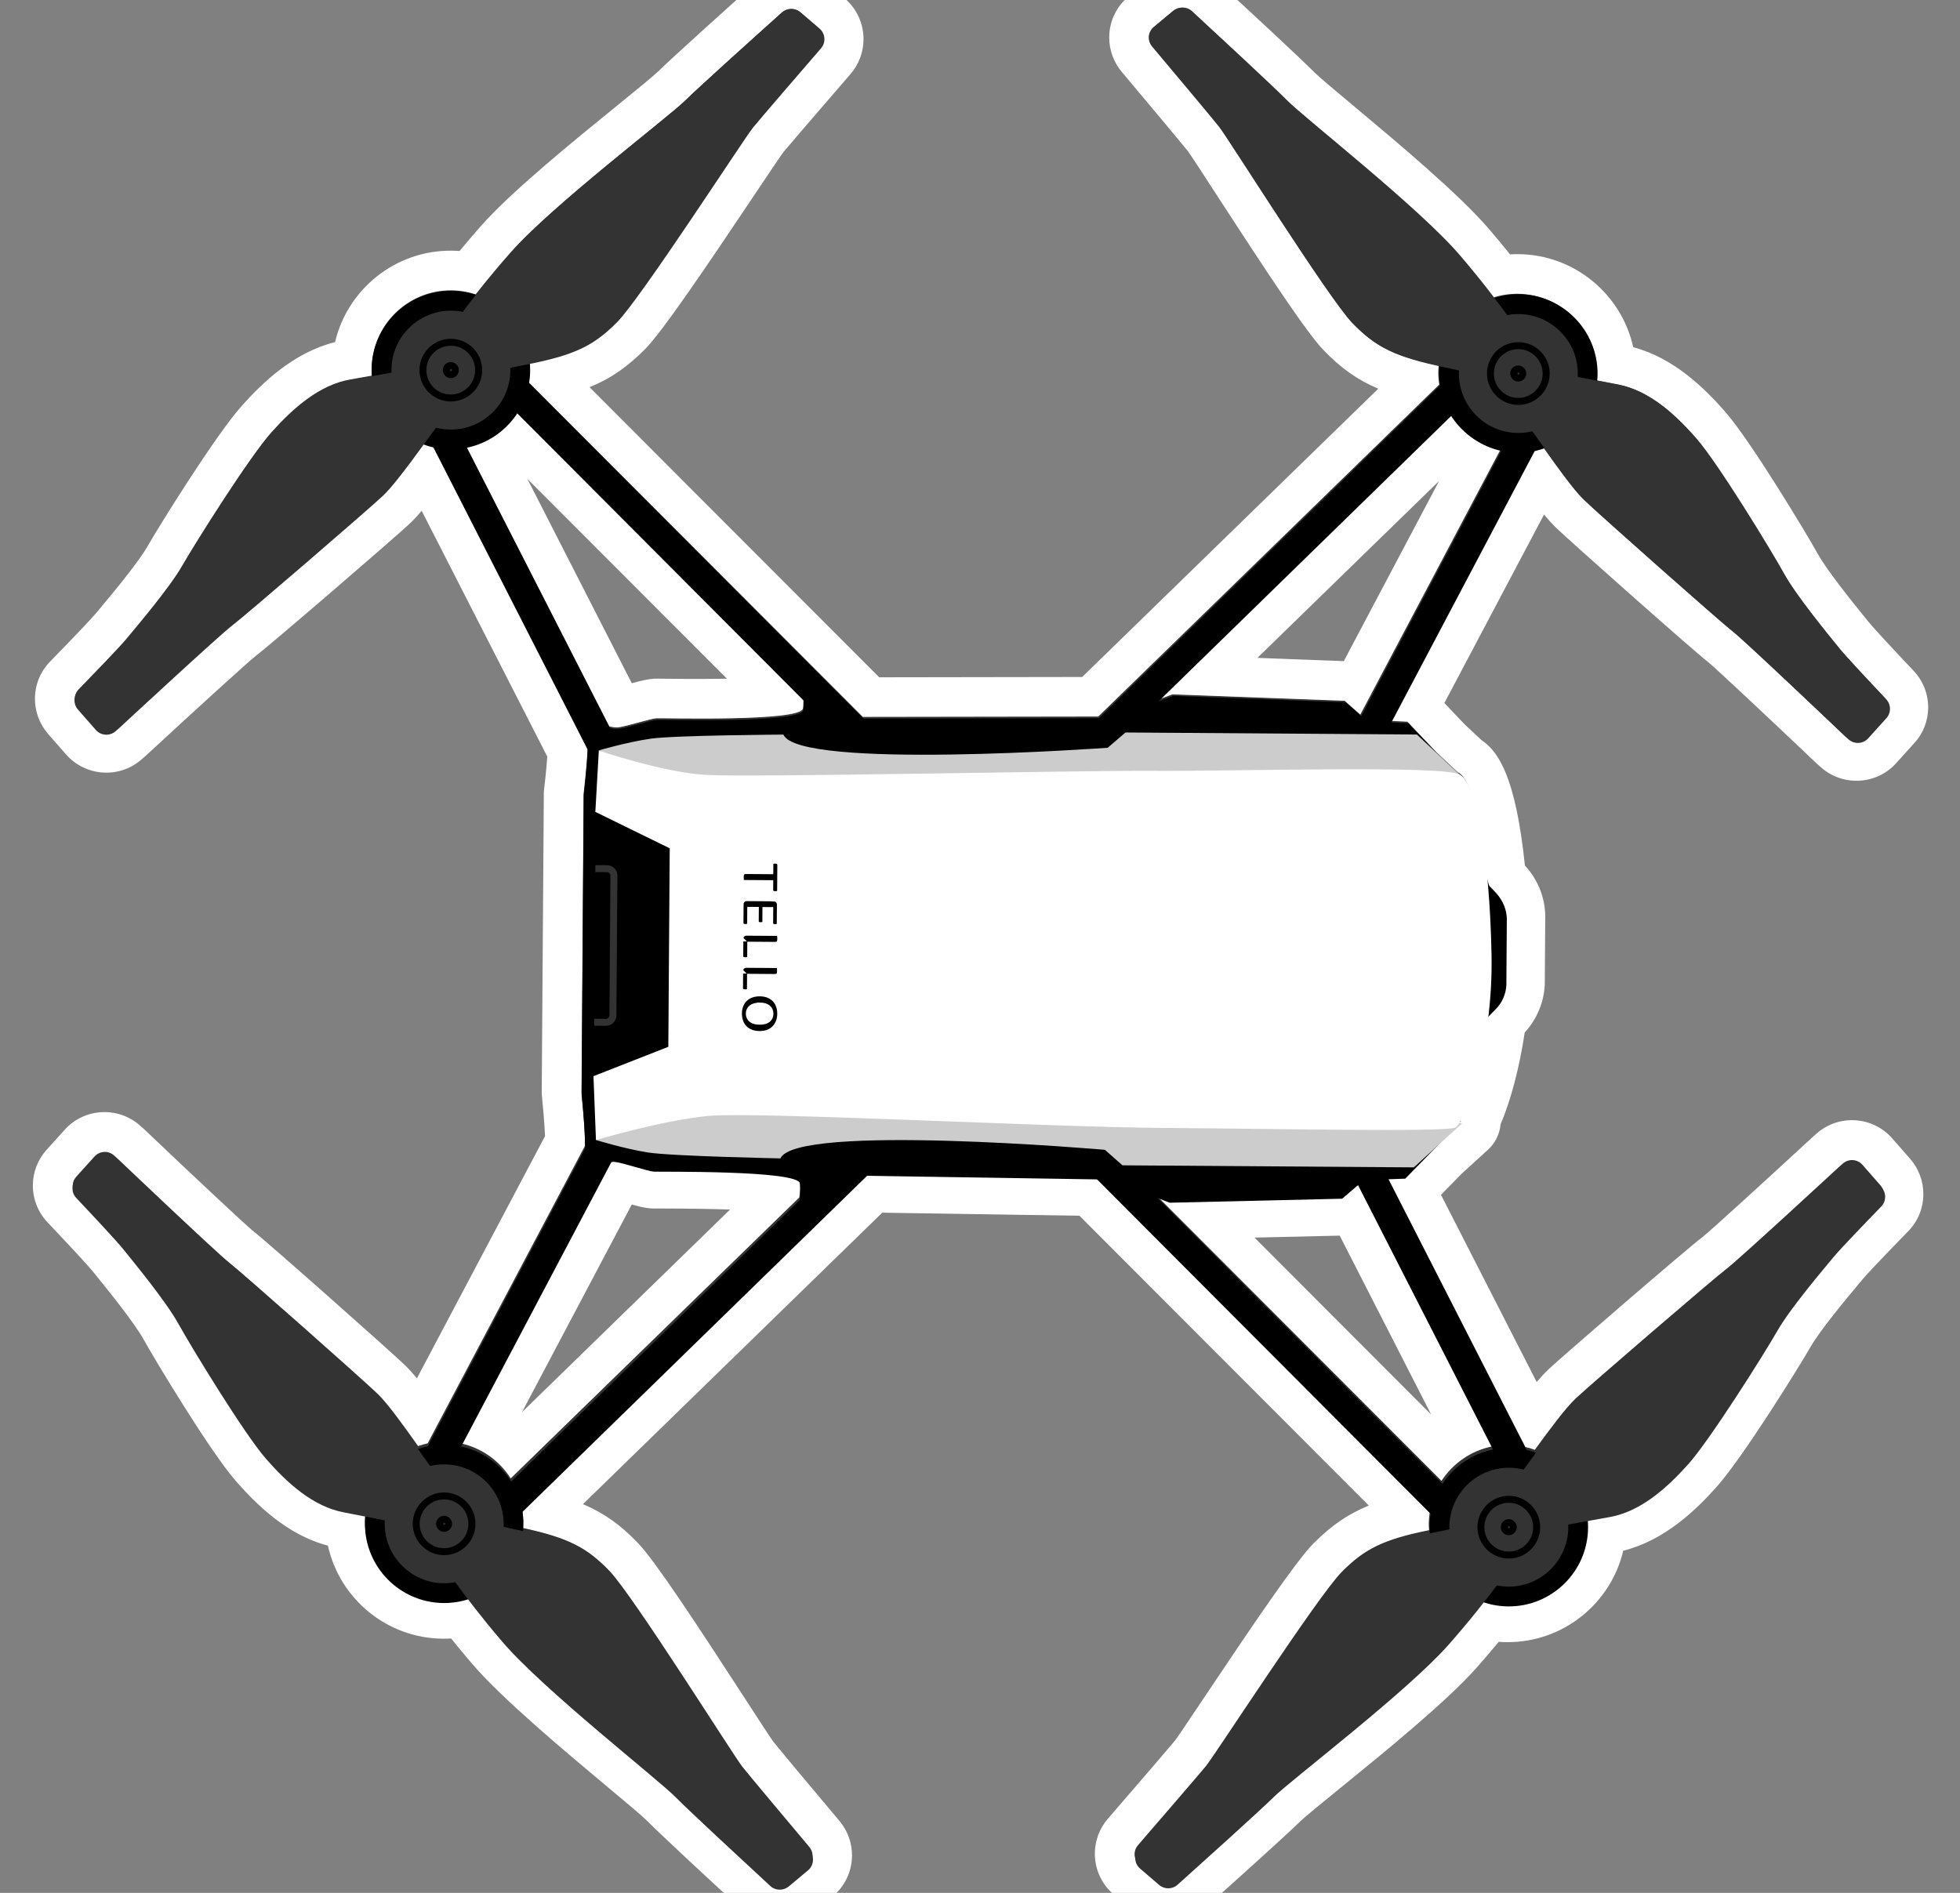 <svg width="281.23" height="271.65" xmlns="http://www.w3.org/2000/svg">

 <rect width="100%" height="100%" fill="#808080" stroke="none"/>

 <g>
  <title>Layer 1</title>
  <g transform="rotate(90.403 140.592 135.825)" id="Calque_1-2">
   <g id="Tello">
    <g id="svg_1">
     <path fill="#333" d="m275.09,162.38l-2.32,-2.75c-0.71,-0.84 -1.97,-0.95 -2.81,-0.23c-3.16,2.69 -10.22,8.7 -11.46,9.7c-1.6,1.28 -24.52,15.89 -27.96,19.26c-3.31,3.24 -4.7,5.89 -6.08,12.49c-0.31,-0.03 -0.63,-0.05 -0.95,-0.05c-0.61,0 -1.2,0.06 -1.78,0.15l-48.48,-49.08l0.28,-32.96l47.61,-48.2c0.58,0.09 1.17,0.15 1.78,0.15c0.32,0 0.63,-0.02 0.95,-0.05c1.38,6.6 2.77,9.25 6.08,12.49c3.45,3.37 26.36,17.97 27.96,19.26c1.24,0.99 8.3,7.01 11.46,9.7c0.84,0.72 2.1,0.61 2.81,-0.23l2.32,-2.75c0.65,-0.77 0.63,-1.89 -0.05,-2.63c-2.96,-3.26 -10.63,-11.69 -12.66,-13.71c-2.53,-2.53 -15.16,-18.98 -22.02,-24.94c-2.19,-1.9 -4.26,-3.58 -6.07,-4.99c0.36,-1.1 0.55,-2.27 0.55,-3.49c0,-6.26 -5.09,-11.36 -11.34,-11.36c-0.33,0 -0.65,0.02 -0.98,0.05c-0.19,-1.02 -0.39,-2.08 -0.57,-3.09c-0.8,-4.41 -4.09,-8.1 -7.61,-11.23c-3.53,-3.13 -15.94,-10.83 -19.23,-12.68c-3.28,-1.85 -8.89,-6.58 -10.58,-7.94c-1.22,-0.99 -5.22,-4.81 -7.33,-6.83c-0.75,-0.72 -1.93,-0.74 -2.7,-0.05l-2.91,2.59c-0.82,0.73 -0.9,1.99 -0.17,2.81l0.45,0.51s13.54,14.44 14.82,16.13c1.28,1.68 16.75,19.42 18.75,21.5c1.39,1.45 4.73,3.87 7.38,5.78c-0.16,0.44 -0.29,0.89 -0.4,1.36l-38.64,20.08l-0.1,-2.45l-4.44,-4.28l-3.54,-3.83l0,0.45c-1.9,-1.22 -7.7,-3.22 -15.29,-4.08l-0.01,0s-1.12,-1.08 -1.12,-1.08c-0.93,-0.9 -2.15,-1.42 -3.44,-1.47l-9.53,0c-1.29,0.05 -2.51,0.58 -3.44,1.47l-1.12,1.08l-0.88,0.26c-8.51,0.85 -14.11,2.38 -15.12,4.05c-0.02,0.04 -0.04,0.1 -0.06,0.15l-2.79,3.02l-4.44,4.28l-0.1,2.44l-39.01,-20.28c-0.1,-0.47 -0.24,-0.92 -0.4,-1.36c2.66,-1.91 5.99,-4.33 7.38,-5.78c2,-2.09 17.47,-19.82 18.75,-21.5c1.28,-1.68 14.82,-16.13 14.82,-16.13l0.45,-0.51c0.73,-0.83 0.65,-2.08 -0.17,-2.81l-2.91,-2.59c-0.78,-0.69 -1.95,-0.67 -2.7,0.05c-2.11,2.02 -6.11,5.84 -7.33,6.83c-1.68,1.36 -7.29,6.1 -10.58,7.94c-3.28,1.85 -15.7,9.55 -19.23,12.68c-3.53,3.13 -6.81,6.82 -7.61,11.23c-0.18,1.01 -0.38,2.07 -0.57,3.09c-0.32,-0.03 -0.65,-0.05 -0.98,-0.05c-6.25,0 -11.34,5.09 -11.34,11.36c0,1.22 0.2,2.39 0.55,3.49c-1.81,1.41 -3.89,3.09 -6.07,4.99c-6.86,5.96 -19.49,22.41 -22.02,24.94c-2.03,2.03 -9.7,10.45 -12.66,13.71c-0.67,0.74 -0.69,1.87 -0.05,2.63l2.32,2.75c0.71,0.84 1.97,0.95 2.81,0.23c3.16,-2.69 10.22,-8.7 11.46,-9.7c1.6,-1.28 24.52,-15.89 27.96,-19.26c3.31,-3.24 4.7,-5.89 6.08,-12.49c0.31,0.03 0.63,0.05 0.95,0.05c0.61,0 1.2,-0.06 1.78,-0.15l47.98,48.58l0.29,33.78l-47.69,48.28c-0.58,-0.09 -1.17,-0.15 -1.78,-0.15c-0.32,0 -0.63,0.02 -0.95,0.05c-1.38,-6.6 -2.77,-9.25 -6.08,-12.49c-3.45,-3.37 -26.36,-17.97 -27.96,-19.26c-1.24,-0.99 -8.3,-7.01 -11.46,-9.7c-0.84,-0.72 -2.1,-0.61 -2.81,0.23l-2.32,2.75c-0.65,0.77 -0.63,1.89 0.05,2.63c2.96,3.26 10.63,11.69 12.66,13.71c2.53,2.53 15.16,18.98 22.02,24.94c2.19,1.9 4.26,3.58 6.07,4.99c-0.36,1.1 -0.55,2.27 -0.55,3.49c0,6.26 5.09,11.36 11.34,11.36c0.33,0 0.65,-0.02 0.98,-0.05c0.19,1.02 0.39,2.08 0.57,3.09c0.8,4.41 4.09,8.1 7.61,11.23c3.53,3.13 15.94,10.83 19.23,12.68c3.29,1.85 8.89,6.58 10.58,7.94c1.22,0.99 5.22,4.81 7.33,6.83c0.75,0.72 1.92,0.74 2.7,0.05l2.91,-2.59c0.82,-0.73 0.9,-1.99 0.17,-2.81l-0.45,-0.51s-13.54,-14.44 -14.82,-16.13c-1.28,-1.68 -16.75,-19.42 -18.75,-21.5c-1.39,-1.45 -4.73,-3.87 -7.38,-5.78c0.16,-0.44 0.29,-0.89 0.4,-1.36l43.19,-22.45c2.83,0.12 6.48,0.53 6.48,0.53l42.92,0s4.75,-0.53 7.61,-0.56l42.87,22.28c0.1,0.47 0.24,0.92 0.4,1.36c-2.66,1.91 -5.99,4.33 -7.38,5.78c-2,2.09 -17.47,19.82 -18.75,21.5c-1.28,1.68 -14.82,16.13 -14.82,16.13l-0.45,0.51c-0.73,0.83 -0.65,2.08 0.17,2.81l2.91,2.59c0.78,0.69 1.95,0.67 2.7,-0.05c2.11,-2.02 6.11,-5.84 7.33,-6.83c1.68,-1.36 7.29,-6.1 10.58,-7.94c3.28,-1.85 15.7,-9.55 19.23,-12.68c3.53,-3.13 6.81,-6.82 7.61,-11.23c0.18,-1.01 0.38,-2.07 0.57,-3.09c0.32,0.03 0.65,0.05 0.98,0.05c6.25,0 11.34,-5.09 11.34,-11.36c0,-1.22 -0.2,-2.39 -0.55,-3.49c1.81,-1.41 3.89,-3.09 6.07,-4.99c6.86,-5.96 19.49,-22.41 22.02,-24.94c2.03,-2.03 9.7,-10.45 12.66,-13.71c0.67,-0.74 0.69,-1.87 0.05,-2.63l0.01,-0.01zm-62.67,47.41l-40.9,-21.26c-0.02,-0.18 -0.03,-0.34 -0.03,-0.46c0.08,-1.09 1.31,-4.77 1.36,-5.62s-0.38,-20.77 1.56,-21c0.82,-0.1 1.66,-0.05 2.37,0.03l40.61,41.12c-2.5,1.61 -4.34,4.18 -4.97,7.19zm-36.3,-99.55l0.68,-1.8l-0.75,-24.73l-1.95,-2.24l37.73,-19.61c0.64,3.01 2.47,5.58 4.98,7.19l-40.68,41.19l-0.01,0zm-107.31,-48.58l38.11,19.81l-1.96,2.24l-0.75,24.73l0.79,2.09l-41.17,-41.68c2.5,-1.61 4.34,-4.18 4.98,-7.19zm36.5,99.74c0.42,-0.01 0.86,0 1.29,0.05c1.93,0.24 1.51,20.16 1.56,21c0.05,0.85 1.27,4.53 1.36,5.62c0.02,0.26 -0.05,0.67 -0.14,1.14l-39.98,20.78c-0.64,-3.01 -2.47,-5.58 -4.98,-7.19l40.89,-41.4z" class="cls-3" id="icon_tello"/>
     <path fill="#fff" d="m105.39,5.67c0.47,0 0.95,0.17 1.33,0.51l2.91,2.59c0.82,0.73 0.9,1.99 0.17,2.81l-0.45,0.51s-13.54,14.44 -14.82,16.13c-1.28,1.68 -16.75,19.42 -18.75,21.5c-1.39,1.45 -4.73,3.87 -7.38,5.78c0.16,0.44 0.29,0.89 0.4,1.36l39.01,20.28l0.1,-2.44l4.44,-4.28l2.79,-3.02s0.04,-0.11 0.06,-0.15c1,-1.67 6.61,-3.19 15.12,-4.05l0.88,-0.26l1.12,-1.08c0.93,-0.9 2.15,-1.42 3.44,-1.47l9.53,0c1.29,0.05 2.51,0.58 3.44,1.47l1.12,1.08l0.01,0c7.59,0.86 13.39,2.86 15.28,4.08l0,-0.45s3.55,3.83 3.55,3.83l4.44,4.28l0.1,2.45l38.64,-20.08c0.1,-0.47 0.24,-0.92 0.4,-1.36c-2.66,-1.91 -5.99,-4.33 -7.38,-5.78c-2,-2.09 -17.47,-19.82 -18.75,-21.5c-1.28,-1.69 -14.82,-16.13 -14.82,-16.13l-0.45,-0.51c-0.73,-0.83 -0.65,-2.08 0.17,-2.81l2.91,-2.59c0.38,-0.34 0.85,-0.51 1.33,-0.51c0.5,0 0.99,0.18 1.37,0.55c2.11,2.02 6.11,5.84 7.33,6.83c1.68,1.36 7.29,6.1 10.58,7.94c3.29,1.85 15.7,9.55 19.23,12.68c3.53,3.13 6.81,6.82 7.61,11.23c0.18,1.01 0.38,2.07 0.57,3.09c0.32,-0.03 0.65,-0.05 0.98,-0.05c6.25,0 11.34,5.09 11.34,11.36c0,1.22 -0.2,2.39 -0.55,3.49c1.81,1.41 3.89,3.09 6.07,4.99c6.86,5.96 19.49,22.41 22.02,24.94c2.03,2.03 9.7,10.45 12.66,13.71c0.67,0.74 0.69,1.87 0.05,2.63l-2.32,2.75c-0.4,0.47 -0.96,0.71 -1.52,0.71c-0.46,0 -0.91,-0.16 -1.29,-0.48c-3.16,-2.69 -10.22,-8.7 -11.46,-9.7c-1.6,-1.28 -24.52,-15.89 -27.96,-19.26c-3.31,-3.24 -4.7,-5.89 -6.08,-12.49c-0.31,0.03 -0.63,0.05 -0.95,0.05c-0.61,0 -1.2,-0.06 -1.78,-0.15l-47.61,48.2l-0.28,32.96l48.48,49.08c0.58,-0.09 1.17,-0.15 1.78,-0.15c0.32,0 0.63,0.02 0.95,0.05c1.38,-6.6 2.77,-9.25 6.08,-12.49c3.44,-3.37 26.36,-17.97 27.96,-19.26c1.24,-0.99 8.3,-7.01 11.46,-9.7c0.38,-0.32 0.83,-0.48 1.29,-0.48c0.57,0 1.13,0.24 1.52,0.71l2.32,2.75c0.65,0.77 0.63,1.89 -0.04,2.63c-2.96,3.26 -10.63,11.69 -12.66,13.71c-2.53,2.53 -15.16,18.98 -22.02,24.94c-2.19,1.9 -4.26,3.58 -6.07,4.99c0.36,1.1 0.55,2.27 0.55,3.49c0,6.26 -5.09,11.36 -11.34,11.36c-0.33,0 -0.65,-0.02 -0.98,-0.05c-0.19,1.02 -0.39,2.08 -0.57,3.09c-0.8,4.41 -4.09,8.1 -7.61,11.23c-3.53,3.13 -15.94,10.83 -19.23,12.68c-3.29,1.85 -8.89,6.58 -10.58,7.94c-1.22,0.99 -5.22,4.81 -7.33,6.83c-0.38,0.37 -0.88,0.55 -1.38,0.55s-0.95,-0.17 -1.33,-0.51l-2.91,-2.59c-0.82,-0.73 -0.9,-1.99 -0.17,-2.81l0.45,-0.51s13.54,-14.44 14.82,-16.13c1.28,-1.68 16.75,-19.42 18.75,-21.5c1.39,-1.45 4.73,-3.87 7.38,-5.78c-0.16,-0.44 -0.29,-0.89 -0.4,-1.36l-42.87,-22.28c-2.86,0.02 -7.61,0.56 -7.61,0.56l-42.92,0s-3.65,-0.41 -6.48,-0.53l-43.19,22.45c-0.1,0.47 -0.24,0.92 -0.4,1.36c2.66,1.91 5.99,4.33 7.38,5.78c2,2.09 17.47,19.82 18.75,21.5c1.28,1.68 14.82,16.13 14.82,16.13l0.45,0.51c0.73,0.83 0.65,2.08 -0.17,2.81l-2.91,2.59c-0.38,0.34 -0.85,0.51 -1.33,0.51s-0.99,-0.18 -1.37,-0.55c-2.11,-2.02 -6.11,-5.84 -7.33,-6.83c-1.68,-1.36 -7.29,-6.1 -10.58,-7.94c-3.28,-1.85 -15.7,-9.55 -19.23,-12.68c-3.53,-3.13 -6.81,-6.82 -7.61,-11.23c-0.18,-1.01 -0.38,-2.07 -0.57,-3.09c-0.32,0.03 -0.65,0.05 -0.98,0.05c-6.25,0 -11.34,-5.1 -11.34,-11.36c0,-1.22 0.2,-2.39 0.55,-3.49c-1.81,-1.41 -3.89,-3.09 -6.07,-4.99c-6.86,-5.96 -19.49,-22.41 -22.02,-24.94c-2.03,-2.03 -9.7,-10.45 -12.66,-13.71c-0.67,-0.74 -0.69,-1.87 -0.05,-2.63l2.32,-2.75c0.4,-0.47 0.96,-0.71 1.52,-0.71c0.46,0 0.91,0.16 1.29,0.48c3.16,2.69 10.22,8.7 11.46,9.7c1.6,1.28 24.52,15.89 27.96,19.26c3.31,3.24 4.7,5.89 6.08,12.49c0.31,-0.03 0.63,-0.05 0.95,-0.05c0.61,0 1.2,0.06 1.78,0.15l47.69,-48.28l-0.29,-33.78l-47.98,-48.58c-0.58,0.09 -1.17,0.15 -1.78,0.15c-0.32,0 -0.63,-0.02 -0.95,-0.05c-1.38,6.6 -2.77,9.25 -6.08,12.49c-3.45,3.37 -26.36,17.97 -27.96,19.26c-1.24,0.99 -8.3,7.01 -11.46,9.7c-0.38,0.32 -0.83,0.48 -1.29,0.48c-0.57,0 -1.13,-0.24 -1.52,-0.71l-2.32,-2.75c-0.65,-0.77 -0.63,-1.89 0.05,-2.63c2.96,-3.26 10.63,-11.69 12.66,-13.71c2.53,-2.53 15.16,-18.98 22.02,-24.94c2.19,-1.9 4.26,-3.58 6.07,-4.99c-0.36,-1.1 -0.55,-2.27 -0.55,-3.49c0,-6.26 5.09,-11.36 11.34,-11.36c0.33,0 0.65,0.02 0.98,0.05c0.19,-1.02 0.39,-2.08 0.57,-3.09c0.8,-4.41 4.09,-8.1 7.61,-11.23c3.53,-3.13 15.94,-10.83 19.23,-12.68c3.28,-1.85 8.89,-6.58 10.58,-7.94c1.22,-0.99 5.22,-4.81 7.33,-6.83c0.38,-0.37 0.88,-0.55 1.37,-0.55m-0.39,104.87l-0.79,-2.09l0.75,-24.73l1.96,-2.24l-38.11,-19.81c-0.64,3.01 -2.47,5.58 -4.98,7.19l41.17,41.68m71.12,-0.29l40.68,-41.19c-2.5,-1.61 -4.34,-4.18 -4.98,-7.19l-37.73,19.61l1.95,2.24l0.75,24.73l-0.68,1.8m36.3,99.55c0.64,-3.01 2.47,-5.58 4.98,-7.19l-40.61,-41.12c-0.42,-0.05 -0.9,-0.09 -1.38,-0.09c-0.33,0 -0.66,0.02 -0.99,0.06c-1.93,0.24 -1.51,20.16 -1.56,21c-0.05,0.85 -1.27,4.53 -1.36,5.62c0,0.12 0,0.28 0.03,0.46l40.9,21.26m-143.02,0.2l39.98,-20.78c0.09,-0.47 0.16,-0.88 0.14,-1.14c-0.08,-1.09 -1.31,-4.77 -1.36,-5.62c-0.05,-0.85 0.38,-20.77 -1.56,-21c-0.32,-0.04 -0.65,-0.05 -0.97,-0.05c-0.11,0 -0.22,0 -0.33,0l-40.89,41.4c2.5,1.61 4.34,4.18 4.98,7.19m35.99,-209.99l0,0c-1.99,0 -3.87,0.76 -5.3,2.13c-4.25,4.08 -6.39,6.04 -6.97,6.51c-0.22,0.18 -0.51,0.42 -0.86,0.7c-1.94,1.6 -6.5,5.34 -8.93,6.7c-2.77,1.56 -16,9.64 -20.22,13.38c-3.26,2.9 -7.66,7.35 -9.17,13.26c-7.57,1.72 -13.24,8.51 -13.24,16.61c0,0.39 0.01,0.78 0.04,1.16c-1.23,1 -2.44,2.02 -3.61,3.04c-5,4.35 -12.28,13.18 -17.6,19.63c-2.01,2.44 -4.08,4.95 -4.71,5.58c-2.11,2.11 -9.69,10.43 -12.84,13.91c-2.57,2.83 -2.65,7.18 -0.18,10.1l2.32,2.75c1.46,1.73 3.59,2.72 5.85,2.72c1.82,0 3.58,-0.65 4.97,-1.83c6.19,-5.28 10.4,-8.83 11.29,-9.56c0.57,-0.43 3.39,-2.28 6.12,-4.08c10.69,-7.05 19.75,-13.08 22.3,-15.58c2.54,-2.48 4.22,-4.82 5.5,-7.91l41.67,42.19l0.25,29.13l-41.34,41.85c-1.28,-3.09 -2.97,-5.43 -5.5,-7.91c-2.55,-2.49 -11.61,-8.53 -22.3,-15.58c-2.73,-1.8 -5.54,-3.65 -6.12,-4.08c-0.9,-0.73 -5.1,-4.29 -11.29,-9.56c-1.38,-1.18 -3.15,-1.83 -4.97,-1.83c-2.26,0 -4.39,0.99 -5.85,2.72l-2.32,2.75c-2.47,2.93 -2.4,7.27 0.18,10.11c3.16,3.48 10.74,11.8 12.84,13.91c0.62,0.63 2.7,3.14 4.71,5.58c5.32,6.45 12.6,15.29 17.6,19.64c1.17,1.02 2.38,2.03 3.61,3.04c-0.03,0.39 -0.04,0.77 -0.04,1.16c0,8.09 5.67,14.89 13.24,16.61c1.51,5.91 5.9,10.37 9.17,13.26c4.21,3.74 17.44,11.82 20.22,13.38c2.43,1.36 6.98,5.1 8.92,6.7c0.35,0.28 0.64,0.52 0.86,0.71c0.58,0.47 2.71,2.43 6.97,6.52c1.43,1.38 3.31,2.13 5.3,2.13c1.88,0 3.69,-0.69 5.1,-1.94l2.91,-2.59c3.14,-2.8 3.44,-7.64 0.66,-10.79l-0.45,-0.51s-0.08,-0.09 -0.12,-0.14c-6.43,-6.85 -13.59,-14.6 -14.46,-15.7c-1.56,-2.05 -17.27,-20.01 -19.16,-21.98c-0.48,-0.5 -1.08,-1.05 -1.8,-1.65l35.15,-18.27c2.26,0.15 4.58,0.41 4.61,0.42c0.21,0.02 0.42,0.04 0.63,0.04l42.92,0c0.21,0 0.42,-0.01 0.63,-0.04c1,-0.11 3.6,-0.37 5.67,-0.48l34.89,18.14c-0.72,0.6 -1.32,1.15 -1.8,1.65c-1.88,1.96 -17.59,19.92 -19.17,22c-0.86,1.08 -8.02,8.83 -14.45,15.68c-0.04,0.04 -0.08,0.09 -0.12,0.14l-0.45,0.51c-2.77,3.16 -2.48,8 0.66,10.79l2.9,2.59c1.41,1.25 3.22,1.94 5.1,1.94c1.98,0 3.87,-0.76 5.3,-2.13c4.25,-4.08 6.39,-6.04 6.97,-6.52c0.22,-0.18 0.51,-0.42 0.85,-0.7c1.95,-1.6 6.5,-5.34 8.93,-6.71c2.77,-1.56 16.01,-9.64 20.22,-13.38c3.26,-2.9 7.66,-7.35 9.16,-13.26c7.57,-1.72 13.24,-8.51 13.24,-16.61c0,-0.39 -0.01,-0.78 -0.04,-1.16c1.23,-1 2.44,-2.02 3.61,-3.04c5,-4.35 12.28,-13.18 17.6,-19.63c2.01,-2.44 4.08,-4.95 4.71,-5.58c2.02,-2.02 8.92,-9.58 12.84,-13.91c2.58,-2.84 2.65,-7.18 0.18,-10.11l-2.32,-2.75c-1.46,-1.73 -3.59,-2.72 -5.85,-2.72c-1.82,0 -3.58,0.65 -4.97,1.83c-6.09,5.19 -10.4,8.84 -11.29,9.56c-0.57,0.43 -3.39,2.28 -6.12,4.08c-10.69,7.05 -19.75,13.08 -22.3,15.58c-2.54,2.48 -4.22,4.82 -5.5,7.91l-42.13,-42.65l0.24,-28.3l41.3,-41.81c1.28,3.09 2.97,5.43 5.5,7.91c2.55,2.49 11.61,8.53 22.3,15.58c2.73,1.8 5.54,3.65 6.12,4.08c0.89,0.72 5.1,4.28 11.29,9.56c1.38,1.18 3.15,1.83 4.97,1.83c2.26,0 4.4,-0.99 5.86,-2.72l2.32,-2.75c2.47,-2.93 2.4,-7.27 -0.18,-10.11c-3.16,-3.48 -10.73,-11.8 -12.84,-13.91c-0.62,-0.63 -2.7,-3.14 -4.71,-5.58c-5.32,-6.45 -12.6,-15.29 -17.6,-19.63c-1.17,-1.02 -2.38,-2.03 -3.61,-3.04c0.03,-0.39 0.04,-0.78 0.04,-1.16c0,-8.09 -5.67,-14.89 -13.24,-16.61c-1.51,-5.91 -5.9,-10.37 -9.17,-13.26c-4.21,-3.74 -17.45,-11.82 -20.22,-13.38c-2.43,-1.36 -6.98,-5.11 -8.93,-6.71c-0.34,-0.28 -0.63,-0.52 -0.85,-0.7c-0.58,-0.47 -2.72,-2.43 -6.97,-6.52c-1.43,-1.38 -3.31,-2.13 -5.3,-2.13c-1.88,0 -3.69,0.69 -5.1,1.94l-2.91,2.59c-3.14,2.79 -3.44,7.63 -0.66,10.79l0.45,0.51s0.08,0.09 0.12,0.13c6.42,6.85 13.59,14.6 14.46,15.7c1.56,2.05 17.27,20.02 19.16,21.98c0.48,0.5 1.08,1.05 1.8,1.65l-26.77,13.92l-3.07,-2.97l-3.43,-3.71c-0.98,-1.06 -2.31,-1.69 -3.69,-1.8c-3.33,-1.42 -8.14,-2.65 -13.19,-3.37c-1.9,-1.73 -4.34,-2.73 -6.91,-2.83c-0.08,0 -0.15,0 -0.23,0l-9.53,0c-0.08,0 -0.15,0 -0.23,0c-2.64,0.11 -5.14,1.16 -7.06,2.97c-12.79,1.42 -16.37,3.96 -17.94,6.34l-2.23,2.42l-3.07,2.96l-27.15,-14.11c0.72,-0.6 1.31,-1.15 1.8,-1.65c1.89,-1.97 17.6,-19.93 19.17,-22c0.86,-1.08 8.02,-8.83 14.45,-15.68c0.04,-0.04 0.08,-0.09 0.12,-0.14l0.45,-0.51c2.77,-3.16 2.48,-8 -0.66,-10.79l-2.91,-2.59c-1.38,-1.26 -3.19,-1.95 -5.07,-1.95l0,0zm-6.48,96.3l-25.58,-25.9l25.95,13.49l-0.38,12.4l0,0l0.01,0.01zm82.82,-12.4l25.58,-13.3l-25.21,25.52l-0.37,-12.23l0,0l0,0.01zm-3.75,101.6c0.32,-1.18 0.49,-1.96 0.54,-2.73c0.02,-0.28 0.01,-0.54 0,-1.73c-0.02,-4.12 0.02,-7.25 0.08,-9.64l29.29,29.65l-29.92,-15.55l0,0l0.01,0zm-104.06,15.75l28.51,-28.87c0.05,2.25 0.08,5.09 0.06,8.66c0,1.18 0,1.44 0,1.72c0.05,0.88 0.27,1.78 0.68,3.27l-29.26,15.21l0,0l0.01,0.01z" class="cls-2" id="icon_tello-2"/>
    </g>
    <g id="svg_2">
     <g id="svg_3">
      <rect id="svg_4" transform="rotate(-62.57 -13.72 116.19)" height="47.31" width="4.25" y="161.93" x="72.9"/>
      <rect id="svg_5" transform="rotate(-44.69 -41.43 88.06)" height="72.62" width="4.25" y="146.18" x="42.86"/>
      <path id="svg_6" d="m57.83,70.51c-6.27,0 -11.37,-5.1 -11.37,-11.37s5.1,-11.37 11.37,-11.37s11.37,5.1 11.37,11.37s-5.1,11.37 -11.37,11.37zm0,-19.9c-4.7,0 -8.53,3.83 -8.53,8.53s3.83,8.53 8.53,8.53s8.53,-3.83 8.53,-8.53s-3.83,-8.53 -8.53,-8.53z"/>
      <path id="svg_7" fill="#333" d="m53.59,57.86s-5.79,3.8 -12.66,9.77c-6.87,5.97 -19.53,22.43 -22.07,24.96c-2.03,2.03 -9.72,10.46 -12.69,13.72c-0.68,0.74 -0.69,1.87 -0.05,2.64l2.33,2.75c0.71,0.84 1.98,0.95 2.82,0.23c3.16,-2.69 10.24,-8.71 11.48,-9.7c1.61,-1.28 24.57,-15.9 28.02,-19.27c3.45,-3.37 4.82,-6.1 6.26,-13.33c1.45,-7.23 2.33,-6.58 2.33,-6.58c0,0 4.01,-3.93 6.26,-5.62c2.25,-1.69 8.27,-5.78 10.28,-7.87s17.51,-19.83 18.79,-21.52s14.86,-16.14 14.86,-16.14l0.45,-0.51c0.73,-0.83 0.65,-2.08 -0.17,-2.82l-2.91,-2.59c-0.78,-0.69 -1.96,-0.67 -2.71,0.05c-2.11,2.02 -6.12,5.84 -7.35,6.83c-1.69,1.37 -7.31,6.1 -10.6,7.95c-3.29,1.85 -15.74,9.56 -19.27,12.69c-3.53,3.13 -6.83,6.83 -7.63,11.24c-0.5,2.74 -1.09,5.78 -1.46,7.7c-0.25,1.26 -0.9,2.39 -1.86,3.24l-2.47,2.18l0.02,0z" class="cls-3"/>
      <path id="svg_8" d="m57.83,63.64c-2.48,0 -4.5,-2.02 -4.5,-4.5s2.02,-4.5 4.5,-4.5s4.5,2.02 4.5,4.5s-2.02,4.5 -4.5,4.5zm0,-7.99c-1.93,0 -3.5,1.57 -3.5,3.5s1.57,3.5 3.5,3.5s3.5,-1.57 3.5,-3.5s-1.57,-3.5 -3.5,-3.5z"/>
      <path id="svg_9" d="m57.83,60.3c-0.64,0 -1.15,-0.52 -1.15,-1.15s0.52,-1.15 1.15,-1.15s1.15,0.52 1.15,1.15s-0.52,1.15 -1.15,1.15zm0,-1.31c-0.08,0 -0.15,0.07 -0.15,0.15c0,0.17 0.31,0.17 0.31,0c0,-0.08 -0.07,-0.15 -0.15,-0.15l-0.01,0z"/>
     </g>
     <g id="svg_10">
      <rect id="svg_11" transform="rotate(-27.44 -10.41 96.51)" height="4.25" width="47.31" y="163.97" x="158.42"/>
      <rect id="svg_12" transform="rotate(-45.32 -9.46 166.6)" height="4.25" width="72.62" y="259.1" x="149.04"/>
      <path id="svg_13" d="m223.4,70.71c-6.27,0 -11.37,-5.1 -11.37,-11.37s5.1,-11.37 11.37,-11.37s11.37,5.1 11.37,11.37s-5.1,11.37 -11.37,11.37zm0,-19.9c-4.7,0 -8.53,3.83 -8.53,8.53s3.83,8.53 8.53,8.53s8.53,-3.83 8.53,-8.53s-3.83,-8.53 -8.53,-8.53z"/>
      <path id="svg_14" fill="#333" d="m227.63,58.06s5.79,3.8 12.66,9.77s19.53,22.43 22.07,24.96c2.03,2.03 9.72,10.46 12.69,13.72c0.68,0.74 0.69,1.87 0.05,2.64l-2.33,2.75c-0.71,0.84 -1.98,0.95 -2.82,0.23c-3.16,-2.69 -10.24,-8.71 -11.48,-9.7c-1.61,-1.28 -24.57,-15.9 -28.02,-19.27s-4.82,-6.1 -6.26,-13.33c-1.45,-7.23 -2.33,-6.58 -2.33,-6.58c0,0 -4.01,-3.93 -6.26,-5.62s-8.27,-5.78 -10.28,-7.87c-2.01,-2.09 -17.51,-19.83 -18.79,-21.52s-14.86,-16.14 -14.86,-16.14l-0.45,-0.51c-0.73,-0.83 -0.65,-2.08 0.17,-2.82l2.91,-2.59c0.78,-0.69 1.96,-0.67 2.71,0.05c2.11,2.02 6.12,5.84 7.35,6.83c1.69,1.37 7.31,6.1 10.6,7.95s15.74,9.56 19.27,12.69c3.53,3.13 6.83,6.83 7.63,11.24c0.5,2.74 1.09,5.78 1.46,7.7c0.25,1.26 0.9,2.39 1.86,3.24l2.47,2.18l-0.02,0z" class="cls-3"/>
      <path id="svg_15" d="m223.4,63.84c-2.48,0 -4.5,-2.02 -4.5,-4.5s2.02,-4.5 4.5,-4.5s4.5,2.02 4.5,4.5s-2.02,4.5 -4.5,4.5zm0,-7.99c-1.93,0 -3.5,1.57 -3.5,3.5s1.57,3.5 3.5,3.5s3.5,-1.57 3.5,-3.5s-1.57,-3.5 -3.5,-3.5z"/>
      <path id="svg_16" d="m223.4,60.5c-0.64,0 -1.15,-0.52 -1.15,-1.15s0.52,-1.15 1.15,-1.15s1.15,0.52 1.15,1.15s-0.52,1.15 -1.15,1.15zm0,-1.31c-0.08,0 -0.15,0.07 -0.15,0.15c0,0.17 0.31,0.17 0.31,0c0,-0.08 -0.07,-0.15 -0.15,-0.15l-0.01,0z"/>
     </g>
     <g id="svg_17">
      <rect id="svg_18" transform="rotate(-27.44 -82.71 64.29)" height="4.25" width="49.54" y="263.71" x="-17.15"/>
      <rect id="svg_19" transform="rotate(-45.32 -100.04 114.4)" height="4.25" width="72.62" y="289.3" x="-49.35"/>
      <path id="svg_20" d="m58.42,223.67c-6.27,0 -11.37,-5.1 -11.37,-11.37s5.1,-11.37 11.37,-11.37s11.37,5.1 11.37,11.37s-5.1,11.37 -11.37,11.37zm0,-19.9c-4.7,0 -8.53,3.83 -8.53,8.53s3.83,8.53 8.53,8.53s8.53,-3.83 8.53,-8.53s-3.83,-8.53 -8.53,-8.53z"/>
      <path id="svg_21" fill="#333" d="m54.18,213.59s-5.79,-3.8 -12.66,-9.77c-6.87,-5.97 -19.53,-22.43 -22.07,-24.96c-2.03,-2.03 -9.72,-10.46 -12.69,-13.72c-0.68,-0.74 -0.69,-1.87 -0.05,-2.64l2.33,-2.75c0.71,-0.84 1.98,-0.95 2.82,-0.23c3.16,2.69 10.24,8.71 11.48,9.7c1.61,1.28 24.57,15.9 28.02,19.27c3.45,3.37 4.82,6.1 6.26,13.33c1.45,7.23 2.33,6.58 2.33,6.58c0,0 4.01,3.93 6.26,5.62c2.25,1.69 8.27,5.78 10.28,7.87s17.51,19.83 18.79,21.52s14.86,16.14 14.86,16.14l0.45,0.51c0.73,0.83 0.65,2.08 -0.17,2.82l-2.91,2.59c-0.78,0.69 -1.96,0.67 -2.71,-0.05c-2.11,-2.02 -6.12,-5.84 -7.35,-6.83c-1.69,-1.37 -7.31,-6.1 -10.6,-7.95s-15.74,-9.56 -19.27,-12.69c-3.53,-3.13 -6.83,-6.83 -7.63,-11.24c-0.5,-2.74 -1.09,-5.78 -1.46,-7.7c-0.25,-1.26 -0.9,-2.39 -1.86,-3.24l-2.47,-2.18l0.02,0z" class="cls-3"/>
      <path id="svg_22" d="m58.42,216.81c-2.48,0 -4.5,-2.02 -4.5,-4.5s2.02,-4.5 4.5,-4.5s4.5,2.02 4.5,4.5s-2.02,4.5 -4.5,4.5zm0,-7.99c-1.93,0 -3.5,1.57 -3.5,3.5s1.57,3.5 3.5,3.5s3.5,-1.57 3.5,-3.5s-1.57,-3.5 -3.5,-3.5z"/>
      <path id="svg_23" d="m58.42,213.46c-0.64,0 -1.15,-0.52 -1.15,-1.15s0.52,-1.15 1.15,-1.15s1.15,0.52 1.15,1.15s-0.52,1.15 -1.15,1.15zm0,-1.31c-0.08,0 -0.15,0.07 -0.15,0.15c0,0.17 0.31,0.17 0.31,0c0,-0.08 -0.07,-0.15 -0.15,-0.15l-0.01,0z"/>
     </g>
     <g id="svg_24">
      <rect id="svg_25" transform="rotate(-62.57 -75.14 278.79)" height="50.06" width="4.25" y="454.99" x="114.58"/>
      <rect id="svg_26" transform="rotate(-44.69 -67.87 188.51)" height="72.62" width="4.25" y="329.02" x="125.4"/>
      <path id="svg_27" d="m223.99,223.47c-6.27,0 -11.37,-5.1 -11.37,-11.37s5.1,-11.37 11.37,-11.37s11.37,5.1 11.37,11.37s-5.1,11.37 -11.37,11.37zm0,-19.9c-4.7,0 -8.53,3.83 -8.53,8.53s3.83,8.53 8.53,8.53s8.53,-3.83 8.53,-8.53s-3.83,-8.53 -8.53,-8.53z"/>
      <path id="svg_28" fill="#333" d="m228.22,213.39s5.79,-3.8 12.66,-9.77c6.87,-5.97 19.53,-22.43 22.07,-24.96c2.03,-2.03 9.72,-10.46 12.69,-13.72c0.68,-0.74 0.69,-1.87 0.05,-2.64l-2.33,-2.75c-0.71,-0.84 -1.98,-0.95 -2.82,-0.23c-3.16,2.69 -10.24,8.71 -11.48,9.7c-1.61,1.28 -24.57,15.9 -28.02,19.27c-3.45,3.37 -4.82,6.1 -6.26,13.33s-2.33,6.58 -2.33,6.58c0,0 -4.01,3.93 -6.26,5.62s-8.27,5.78 -10.28,7.87c-2.01,2.09 -17.51,19.83 -18.79,21.52s-14.86,16.14 -14.86,16.14l-0.45,0.51c-0.73,0.83 -0.65,2.08 0.17,2.82l2.91,2.59c0.78,0.69 1.96,0.67 2.71,-0.05c2.11,-2.02 6.12,-5.84 7.35,-6.83c1.69,-1.37 7.31,-6.1 10.6,-7.95s15.74,-9.56 19.27,-12.69c3.53,-3.13 6.83,-6.83 7.63,-11.24c0.5,-2.74 1.09,-5.78 1.46,-7.7c0.25,-1.26 0.9,-2.39 1.86,-3.24l2.47,-2.18l-0.02,0z" class="cls-3"/>
      <path id="svg_29" d="m223.99,216.61c-2.48,0 -4.5,-2.02 -4.5,-4.5s2.02,-4.5 4.5,-4.5s4.5,2.02 4.5,4.5s-2.02,4.5 -4.5,4.5zm0,-7.99c-1.93,0 -3.5,1.57 -3.5,3.5s1.57,3.5 3.5,3.5s3.5,-1.57 3.5,-3.5s-1.57,-3.5 -3.5,-3.5z"/>
      <path id="svg_30" d="m223.99,213.26c-0.64,0 -1.15,-0.52 -1.15,-1.15s0.52,-1.15 1.15,-1.15s1.15,0.52 1.15,1.15s-0.52,1.15 -1.15,1.15zm0,-1.31c-0.08,0 -0.15,0.07 -0.15,0.15c0,0.17 0.31,0.17 0.31,0c0,-0.08 -0.07,-0.15 -0.15,-0.15l-0.01,0z"/>
     </g>
    </g>
    <g id="svg_31">
     <path id="svg_32" d="m173.6,153.96l0.32,-37.04l3.26,-8.59l-0.75,-24.75l-2.69,-3.09l-0.25,-5.94l-7.38,-7.11l-15.95,-4.65l-1.12,-1.08c-0.93,-0.9 -2.16,-1.42 -3.45,-1.47l-9.55,0c-1.29,0.05 -2.52,0.58 -3.45,1.47l-1.12,1.08l-15.95,4.65l-7.38,7.11l-0.25,5.94l-2.69,3.09l-0.75,24.75l3.26,8.59l0.32,37.04l-5.24,7.75s2.13,-0.57 4.06,-0.33c1.94,0.24 1.51,20.17 1.56,21.02c0.05,0.85 1.28,4.53 1.36,5.62c0.08,1.09 -1.36,4.91 0,4.39c1.36,-0.52 9.55,0.4 9.55,0.4l43.01,0s8.19,-0.92 9.55,-0.4c1.36,0.52 -0.08,-3.31 0,-4.39c0.08,-1.09 1.31,-4.77 1.36,-5.62s-0.38,-20.78 1.56,-21.02c1.94,-0.24 4.06,0.33 4.06,0.33l-5.24,-7.75l-0.02,0z"/>
     <path id="svg_33" fill="#ccc" d="m110.39,164.22s0.2,15.63 0.72,19.05c0.52,3.42 1.73,7.42 1.73,7.42l6.2,-11.86l-2.92,-112.4l-6.38,6.9l0,41.81l2.21,2.54s3.53,44.35 -1.56,46.54z" class="cls-4"/>
     <path id="svg_34" fill="#ccc" d="m171.21,164.22s-0.2,15.63 -0.72,19.05c-0.52,3.42 -1.73,7.42 -1.73,7.42l-6.2,-11.86l2.92,-112.4l6.38,6.9l0,41.81l-2.21,2.54s-3.53,44.35 1.56,46.54z" class="cls-4"/>
     <path id="svg_35" fill="#fff" d="m112.84,190.69l8.83,0.44l5.15,-10.71l28.49,0l4.29,10.71l9.17,-0.42s-2.9,-9.44 -3.58,-16.09c-0.69,-6.65 1.26,-48.83 1.26,-64.88s0.34,-40.92 -0.34,-42.3c-0.69,-1.38 -11.61,-5.4 -24.89,-5.04c-14.36,0.38 -24.4,2.41 -25.77,4.7s-0.23,32.9 -0.23,44.02s1.38,57.89 1.03,64.2c-0.34,6.3 -3.39,15.38 -3.39,15.38l-0.02,-0.01z" class="cls-2"/>
     <path id="svg_36" fill="#333" d="m152.36,191.07l-1,0l0,-1.67c0,-0.28 -0.22,-0.5 -0.5,-0.5l-20.05,0c-0.28,0 -0.5,0.22 -0.5,0.5l0,1.67l-1,0l0,-1.67c0,-0.83 0.67,-1.5 1.5,-1.5l20.05,0c0.83,0 1.5,0.67 1.5,1.5l0,1.67z" class="cls-3"/>
    </g>
    <g id="svg_37">
     <path id="svg_38" stroke-width="0.71px" stroke-miterlimit="10" stroke="#fff" d="m128.73,165.89c-0.04,-0.07 -0.08,-0.16 -0.12,-0.27c-0.04,-0.11 -0.05,-0.23 -0.05,-0.36c0,-0.23 0.05,-0.4 0.16,-0.5c0.11,-0.1 0.24,-0.15 0.41,-0.15l3.92,0c0.04,0.07 0.08,0.16 0.12,0.27c0.04,0.11 0.05,0.23 0.05,0.36c0,0.23 -0.05,0.4 -0.16,0.5c-0.1,0.1 -0.24,0.15 -0.41,0.15l-1,0l0,4.16c-0.07,0.02 -0.17,0.04 -0.31,0.05c-0.14,0.02 -0.28,0.03 -0.42,0.03s-0.26,-0.01 -0.37,-0.03c-0.1,-0.02 -0.19,-0.06 -0.26,-0.11c-0.07,-0.05 -0.13,-0.13 -0.16,-0.23c-0.04,-0.1 -0.05,-0.22 -0.05,-0.38l0,-3.49l-1.35,0z" class="cls-1"/>
     <path id="svg_39" stroke-width="0.71px" stroke-miterlimit="10" stroke="#fff" d="m133.99,165.47c0,-0.26 0.08,-0.46 0.22,-0.61c0.15,-0.15 0.35,-0.23 0.61,-0.23l2.97,0c0.04,0.07 0.08,0.15 0.11,0.26c0.03,0.11 0.05,0.22 0.05,0.34c0,0.23 -0.05,0.39 -0.15,0.49c-0.1,0.1 -0.23,0.14 -0.39,0.14l-1.9,0l0,0.84l2.02,0c0.04,0.07 0.08,0.15 0.11,0.26c0.03,0.1 0.05,0.22 0.05,0.34c0,0.23 -0.05,0.39 -0.14,0.49c-0.1,0.1 -0.23,0.14 -0.39,0.14l-1.66,0l0,0.95l2.31,0c0.04,0.07 0.08,0.15 0.11,0.26c0.03,0.11 0.05,0.22 0.05,0.34c0,0.23 -0.05,0.39 -0.15,0.49s-0.23,0.15 -0.39,0.15l-2.63,0c-0.26,0 -0.46,-0.07 -0.61,-0.23c-0.15,-0.15 -0.22,-0.35 -0.22,-0.61l0,-3.81l0.02,0z" class="cls-1"/>
     <path id="svg_40" stroke-width="0.71px" stroke-miterlimit="10" stroke="#fff" d="m139.76,170.11c-0.26,0 -0.46,-0.07 -0.61,-0.23c-0.15,-0.15 -0.22,-0.35 -0.22,-0.61l0,-4.65c0.07,-0.01 0.17,-0.03 0.32,-0.05c0.14,-0.02 0.28,-0.03 0.41,-0.03s0.26,0.01 0.36,0.03c0.1,0.02 0.19,0.06 0.27,0.11c0.07,0.05 0.13,0.13 0.16,0.23c0.04,0.1 0.05,0.22 0.05,0.38l0,3.55l2.06,0c0.04,0.07 0.08,0.15 0.12,0.27c0.04,0.11 0.05,0.23 0.05,0.35c0,0.24 -0.05,0.41 -0.15,0.51c-0.1,0.1 -0.24,0.15 -0.41,0.15l-2.41,0l0,-0.01z" class="cls-1"/>
     <path id="svg_41" stroke-width="0.71px" stroke-miterlimit="10" stroke="#fff" d="m144.37,170.11c-0.26,0 -0.46,-0.07 -0.61,-0.23c-0.15,-0.15 -0.22,-0.35 -0.22,-0.61l0,-4.65c0.07,-0.01 0.17,-0.03 0.32,-0.05c0.14,-0.02 0.28,-0.03 0.41,-0.03s0.26,0.01 0.36,0.03c0.1,0.02 0.19,0.06 0.27,0.11c0.07,0.05 0.13,0.13 0.16,0.23c0.04,0.1 0.05,0.22 0.05,0.38l0,3.55l2.06,0c0.04,0.07 0.08,0.15 0.12,0.27c0.04,0.11 0.05,0.23 0.05,0.35c0,0.24 -0.05,0.41 -0.15,0.51c-0.1,0.1 -0.24,0.15 -0.41,0.15l-2.41,0l0,-0.01z" class="cls-1"/>
     <path id="svg_42" stroke-width="0.71px" stroke-miterlimit="10" stroke="#fff" d="m147.62,167.35c0,-0.47 0.07,-0.88 0.22,-1.24c0.15,-0.36 0.35,-0.66 0.6,-0.9c0.25,-0.24 0.55,-0.43 0.9,-0.55c0.35,-0.13 0.72,-0.19 1.12,-0.19s0.78,0.06 1.12,0.19s0.65,0.31 0.9,0.55c0.26,0.24 0.46,0.54 0.61,0.9c0.15,0.36 0.22,0.77 0.22,1.24s-0.07,0.88 -0.22,1.25c-0.14,0.36 -0.34,0.67 -0.6,0.91s-0.56,0.43 -0.9,0.55s-0.73,0.19 -1.13,0.19s-0.79,-0.06 -1.13,-0.19c-0.35,-0.13 -0.65,-0.32 -0.9,-0.56c-0.25,-0.25 -0.45,-0.55 -0.59,-0.91c-0.14,-0.36 -0.22,-0.77 -0.22,-1.23l0,-0.01zm1.62,0c0,0.55 0.11,0.95 0.33,1.22c0.22,0.27 0.52,0.41 0.89,0.41s0.68,-0.14 0.9,-0.41c0.22,-0.27 0.33,-0.68 0.33,-1.22s-0.11,-0.95 -0.33,-1.22s-0.52,-0.4 -0.9,-0.4s-0.67,0.13 -0.9,0.4c-0.22,0.27 -0.34,0.67 -0.34,1.22l0.02,0z" class="cls-1"/>
    </g>
   </g>
  </g>
 </g>
</svg>